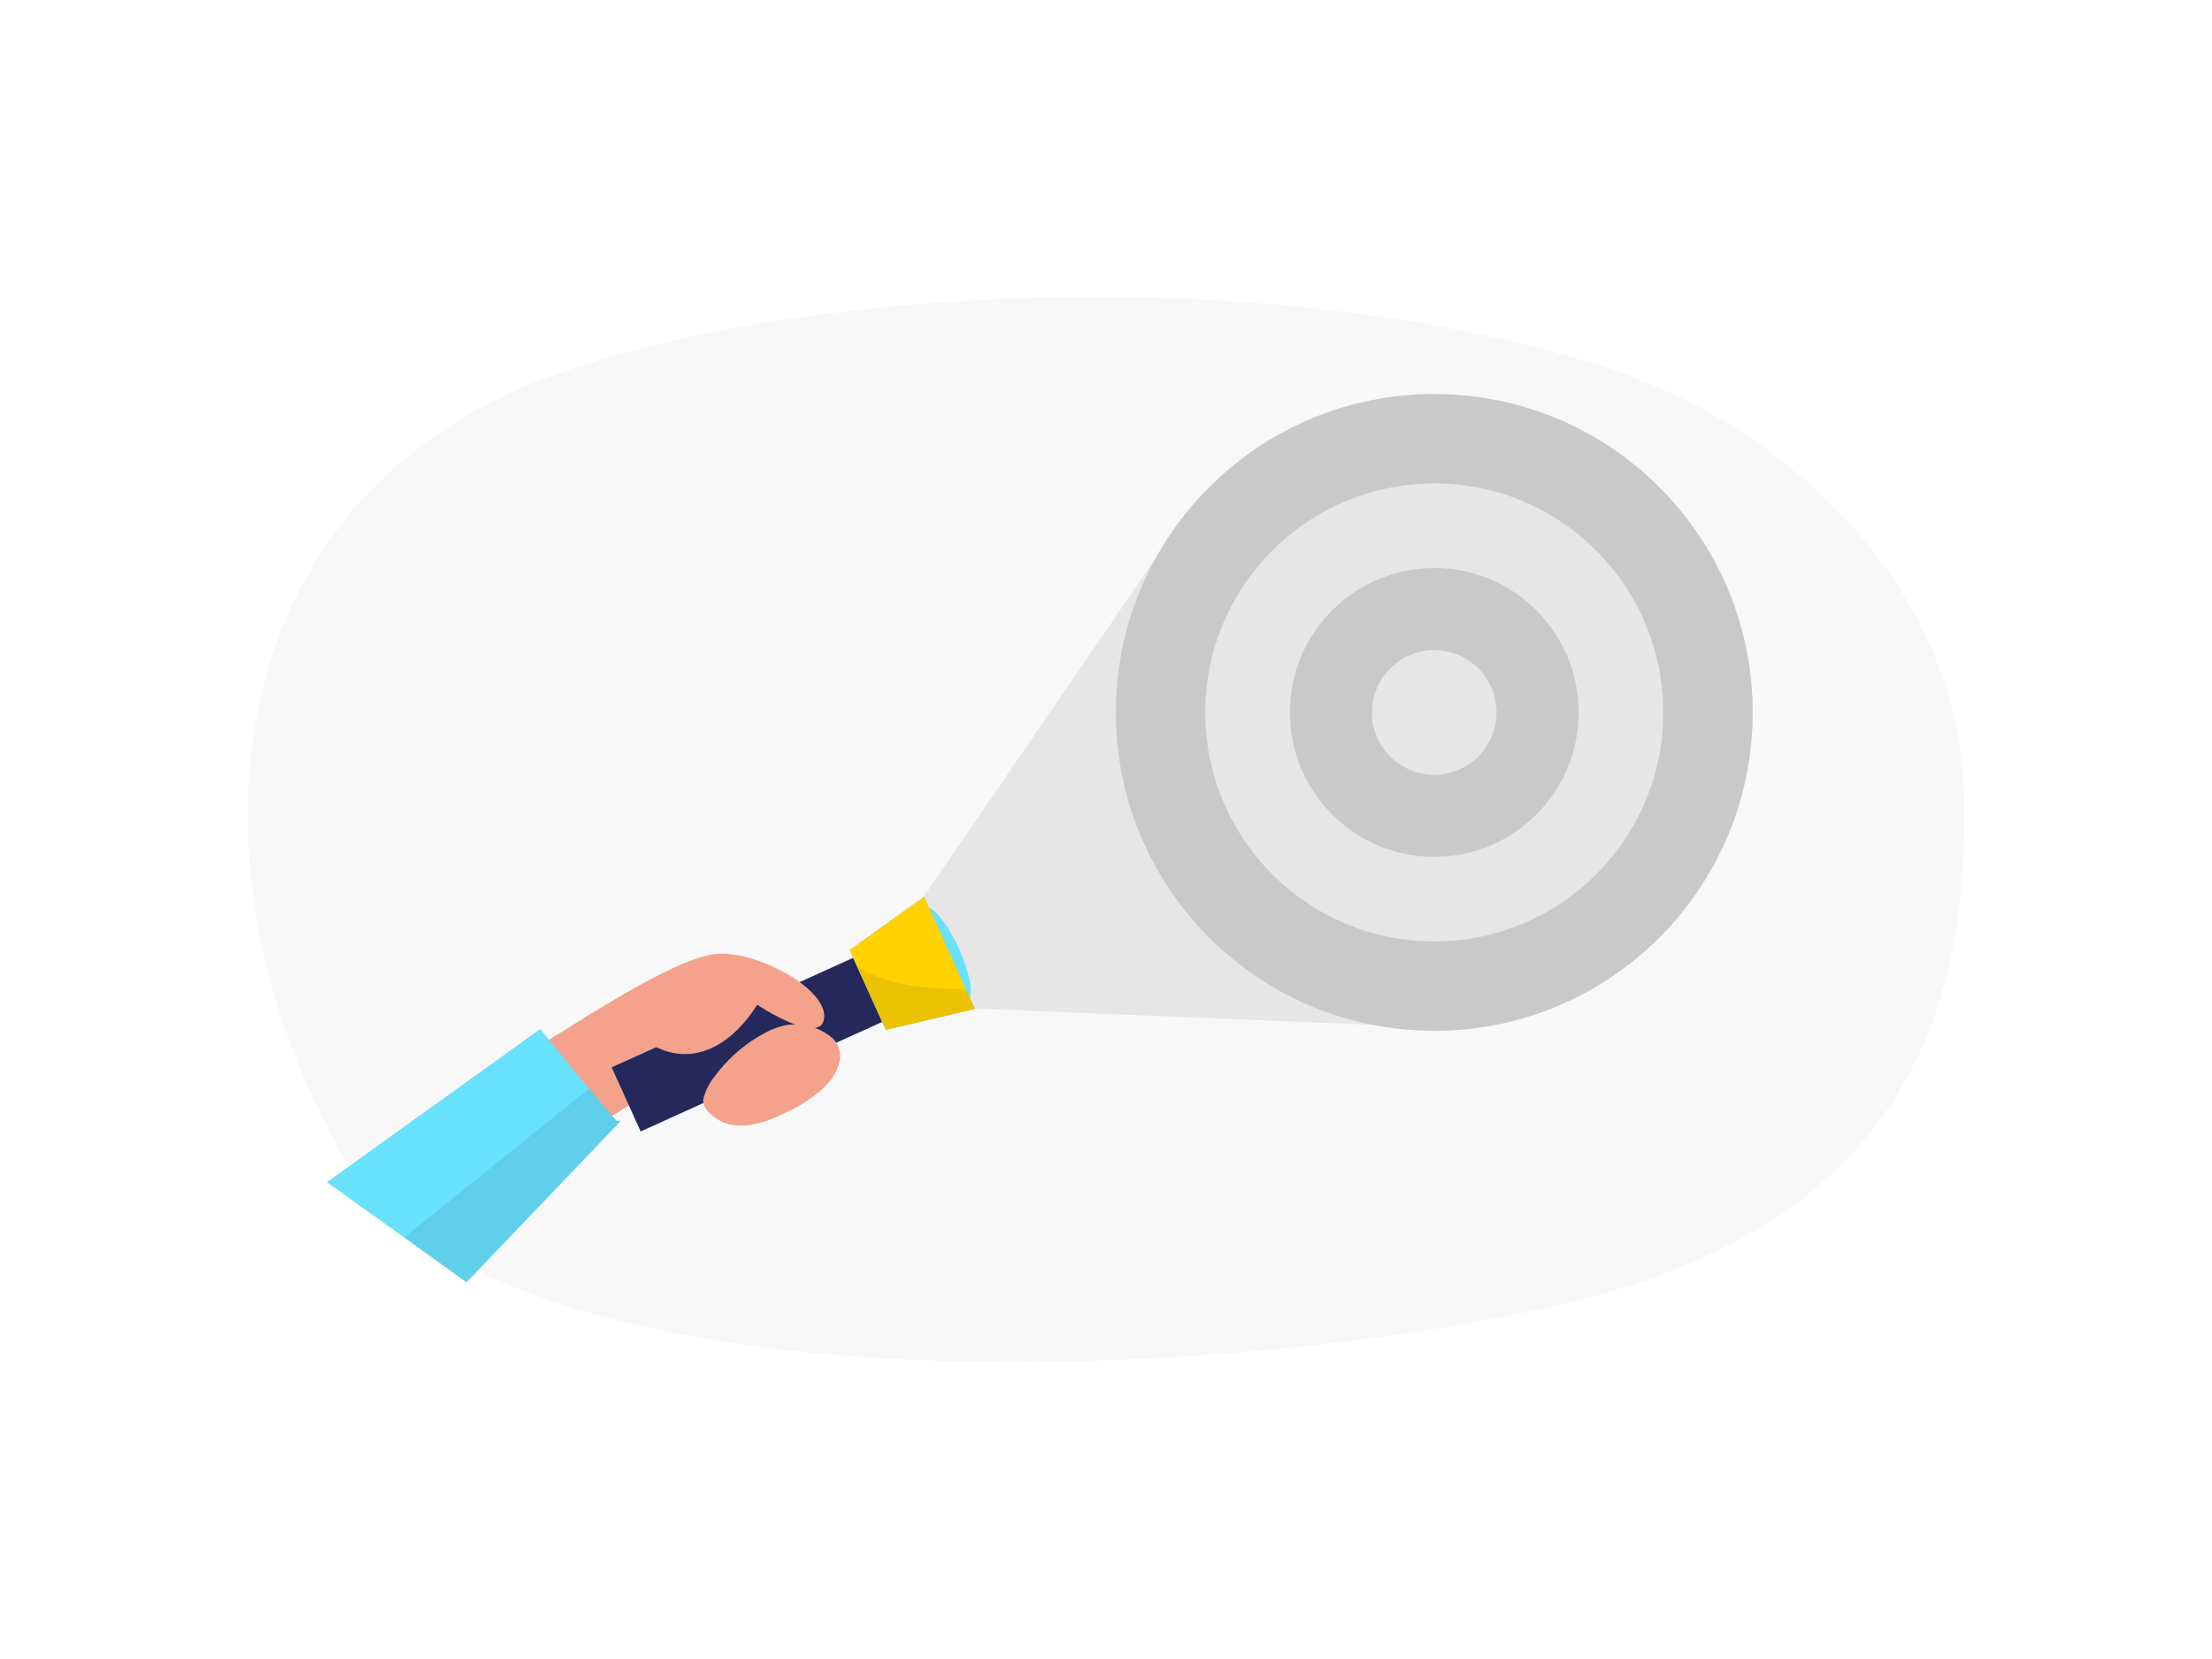<svg id="Layer_1" data-name="Layer 1" xmlns="http://www.w3.org/2000/svg" viewBox="0 0 400 300"><title>_</title><path d="M290.58,66.54c32.67,10.57,63.74,39.69,64.59,77.39s-10.08,76.15-69.7,91.18c-56,14.12-195.65,23.48-224.13-27.26S38.86,92,97.27,68.91C138.22,52.73,226.77,45.91,290.58,66.54Z" fill="#e6e6e6" opacity="0.3"/><path d="M107.61,182.86l-11.4,7.06,13.2,12.72s12.33-8.11,15.33-8.52,9.27,3.34,14.24,0,6.41-13.9,6.41-13.9S133.68,173.78,107.61,182.86Z" fill="#f4a28c"/><polygon points="265.93 186.05 172.66 182.23 164.94 165.19 208.98 100.94 265.93 186.05" fill="#e6e6e6"/><ellipse cx="171.08" cy="172.58" rx="2.54" ry="9.27" transform="translate(-56 86.04) rotate(-24.39)" fill="#68e1fd"/><rect x="111.09" y="182.55" width="47.97" height="12.71" transform="translate(-65.95 72.63) rotate(-24.39)" fill="#68e1fd"/><rect x="111.09" y="182.55" width="47.97" height="12.71" transform="translate(-65.95 72.63) rotate(-24.39)" fill="#24285b"/><polygon points="160.19 186.23 176.28 182.45 167.09 162.17 153.64 171.78 160.19 186.23" fill="#68e1fd"/><path d="M176.28,182.45l-16.09,3.78L155,174.78h0l-1.35-3,13.45-9.62,7.6,16.78Z" fill="#ffd200"/><path d="M176.28,182.45l-16.09,3.78L155,174.78a19.69,19.69,0,0,0,2.87,1.52,35.67,35.67,0,0,0,12.62,2.45c1.37.07,2.79.1,4.2.19Z" opacity="0.08"/><circle cx="259.36" cy="128.83" r="57.58" fill="#c9c9c9"/><circle cx="259.36" cy="128.83" r="41.41" fill="#e6e6e6"/><circle cx="259.36" cy="128.83" r="26.11" fill="#c9c9c9"/><circle cx="259.36" cy="128.83" r="11.27" fill="#e6e6e6"/><path d="M105.87,184l.48-.31c2.73-1.75,16.33-10.28,22.69-11.14,7.08-1,20.44,6,20,11.45s-12.13-2.32-12.13-2.32-6.54,11.72-16.76,8.31" fill="#f4a28c"/><path d="M149.24,196.42c.31-.32.6-.65.88-1,1.79-2.28,2.79-5.6.3-7.8a10.6,10.6,0,0,0-8.06-2.28,13.64,13.64,0,0,0-3.76,1.3,27.16,27.16,0,0,0-9.36,8,10.88,10.88,0,0,0-2,3.86c-.34,1.29.53,2.35,1.51,3.18,3.95,3.35,9.18,1.56,13.27-.46A25.06,25.06,0,0,0,149.24,196.42Z" fill="#f4a28c"/><path d="M112.28,202.67,84.36,231.88l-11.28-8.11-13.95-10,38.56-27.69s4.88,6,8.86,10.81c2.64,3.18,4.88,5.81,5,5.81Z" fill="#68e1fd"/><path d="M112.28,202.67,84.36,231.88l-11.28-8.11,33.47-26.91c2.64,3.18,4.88,5.81,5,5.81Z" opacity="0.08"/></svg>